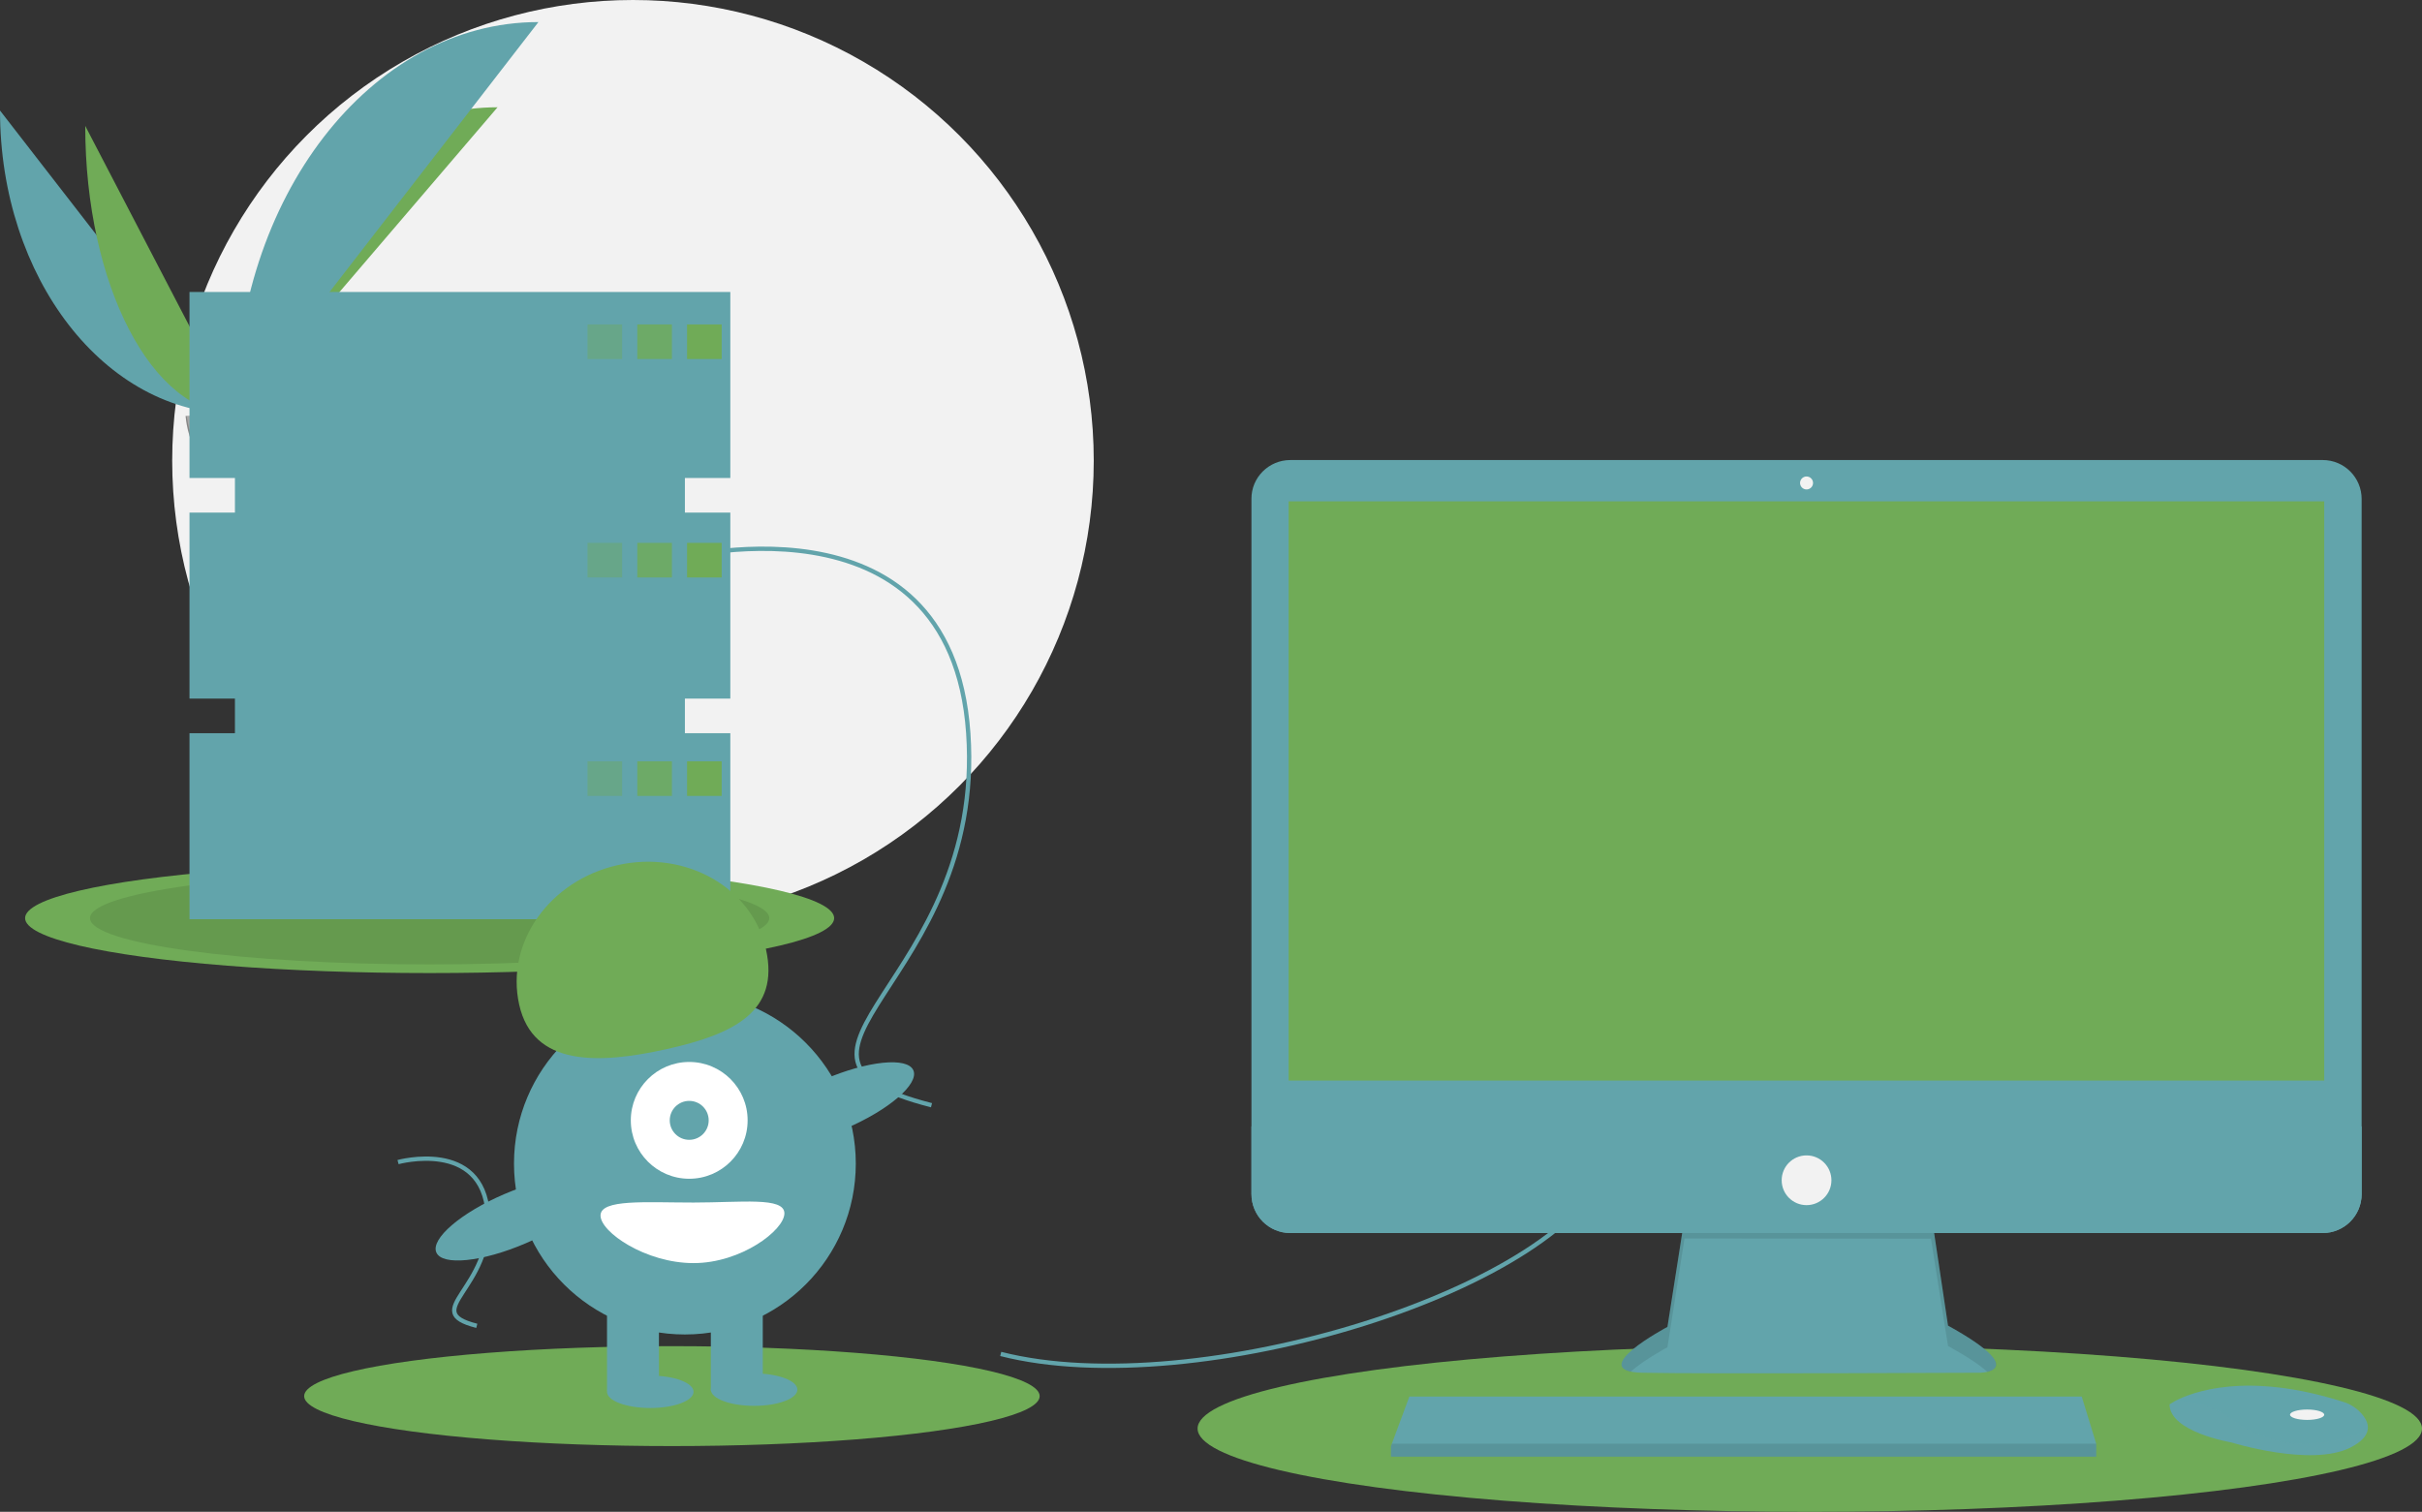 <?xml version="1.0" encoding="utf-8"?>
<!-- Generator: Adobe Illustrator 24.1.0, SVG Export Plug-In . SVG Version: 6.00 Build 0)  -->
<svg version="1.1" id="Capa_1" xmlns="http://www.w3.org/2000/svg" xmlns:xlink="http://www.w3.org/1999/xlink" x="0px" y="0px"
	 viewBox="0 0 1119.6 699" style="enable-background:new 0 0 1119.6 699;" xml:space="preserve">
<rect x="0" y="0" width="1119.6" height="699" fill="#333333" stroke="none"/>
<style type="text/css">
	.st0{fill:#F2F2F2;}
	.st1{fill:#62A4AB;}
	.st2{fill:#70AB57;}
	.st3{fill:#A8A8A8;}
	.st4{opacity:0.2;enable-background:new    ;}
	.st5{opacity:0.1;enable-background:new    ;}
	.st6{fill:none;stroke:#62A4AB;stroke-width:2;stroke-miterlimit:10;}
	.st7{opacity:0.1;fill:#62A4AB;enable-background:new    ;}
	.st8{opacity:0.4;fill:#70AB57;enable-background:new    ;}
	.st9{opacity:0.8;fill:#70AB57;enable-background:new    ;}
	.st10{fill:#FFFFFF;}
</style>
<circle class="st0" cx="292.6" cy="213" r="213"/>
<path class="st1" d="M0,51.1c0,77.5,48.6,140.2,108.7,140.2"/>
<path class="st2" d="M108.7,191.4C108.7,113,163,49.6,230,49.6"/>
<path class="st2" d="M39.4,58.2c0,73.6,31,133.2,69.3,133.2"/>
<path class="st1" d="M108.7,191.4c0-100.1,62.7-181.2,140.2-181.2"/>
<path class="st3" d="M85.8,192.3c0,0,15.4-0.5,20.1-3.8s23.7-7.3,24.9-2s23.2,26.4,5.8,26.5s-40.4-2.7-45.1-5.5
	S85.8,192.3,85.8,192.3z"/>
<path class="st4" d="M136.8,211.3c-17.4,0.1-40.4-2.7-45.1-5.5c-3.5-2.2-4.9-9.9-5.4-13.4c-0.3,0-0.5,0-0.5,0s1,12.4,5.6,15.3
	s27.7,5.7,45.1,5.5c5,0,6.8-1.8,6.7-4.5C142.5,210.3,140.6,211.3,136.8,211.3z"/>
<ellipse class="st2" cx="198.6" cy="424.5" rx="187" ry="25.4"/>
<ellipse class="st5" cx="198.6" cy="424.5" rx="157" ry="21.4"/>
<ellipse class="st2" cx="836.6" cy="660.5" rx="283" ry="38.5"/>
<ellipse class="st2" cx="310.6" cy="645.5" rx="170" ry="23.1"/>
<path class="st6" d="M462.6,626c90,23,263-30,282-90"/>
<path class="st6" d="M309.6,259c0,0,130-36,138,80s-107,149-17,172"/>
<path class="st6" d="M184,537.3c0,0,39.1-10.8,41.5,24c2.4,34.9-32.2,44.8-5.1,51.7"/>
<path class="st1" d="M778.7,563.2l-7.9,50.3c0,0-38.8,20.6-11.5,21.2s155.7,0,155.7,0s24.8,0-14.5-21.8l-7.9-52.7L778.7,563.2z"/>
<path class="st5" d="M753.8,634.2c6.2-5.5,17-11.3,17-11.3l7.9-50.3l113.9,0.1l7.9,49.6c9.2,5.1,14.9,9,18.2,12
	c5.1-1.2,10.6-5.4-18.2-21.4l-7.9-52.7l-113.9,3l-7.9,50.3C770.8,613.5,738.2,630.8,753.8,634.2z"/>
<path class="st1" d="M596.5,212.7h477.2c10,0,18,8.1,18,18v321.4c0,10-8.1,18-18,18H596.5c-10,0-18-8.1-18-18V230.7
	C578.4,220.8,586.5,212.7,596.5,212.7z"/>
<rect x="595.7" y="231.8" class="st2" width="478.7" height="267.8"/>
<circle class="st0" cx="835.1" cy="223.3" r="3"/>
<path class="st1" d="M1091.7,520.8v31.3c0,10-8.1,18-18,18c0,0,0,0,0,0H596.5c-10,0-18-8.1-18-18c0,0,0,0,0,0v-31.3H1091.7z"/>
<polygon class="st1" points="969,667.5 969,673.5 643,673.5 643,668.7 643.4,667.5 651.5,645.7 962.3,645.7 "/>
<path class="st1" d="M1094.4,661.5c-0.6,2.5-2.8,5.2-7.9,7.8c-18.2,9.1-55.1-2.4-55.1-2.4s-28.5-4.8-28.5-17.6
	c0.8-0.5,1.6-1,2.5-1.5c7.6-4,33-14,77.9,0.4c3.3,1,6.3,3,8.5,5.6C1093.7,656,1095.1,658.7,1094.4,661.5z"/>
<path class="st7" d="M1094.4,661.5c-22.3,8.5-42.1,9.2-62.4-5c-10.3-7.1-19.6-8.9-26.6-8.8c7.6-4,33-14,77.9,0.4
	c3.3,1,6.3,3,8.5,5.6C1093.7,656,1095.1,658.7,1094.4,661.5z"/>
<ellipse class="st0" cx="1066.5" cy="654.1" rx="7.9" ry="2.4"/>
<circle class="st0" cx="835.1" cy="545.7" r="11.5"/>
<polygon class="st5" points="969,667.5 969,673.5 643,673.5 643,668.7 643.4,667.5 "/>
<rect x="108.6" y="159" class="st1" width="208" height="242"/>
<rect x="87.6" y="135" class="st1" width="250" height="86"/>
<rect x="87.6" y="237" class="st1" width="250" height="86"/>
<rect x="87.6" y="339" class="st1" width="250" height="86"/>
<rect x="271.6" y="150" class="st8" width="16" height="16"/>
<rect x="294.6" y="150" class="st9" width="16" height="16"/>
<rect x="317.6" y="150" class="st2" width="16" height="16"/>
<rect x="271.6" y="251" class="st8" width="16" height="16"/>
<rect x="294.6" y="251" class="st9" width="16" height="16"/>
<rect x="317.6" y="251" class="st2" width="16" height="16"/>
<rect x="271.6" y="352" class="st8" width="16" height="16"/>
<rect x="294.6" y="352" class="st9" width="16" height="16"/>
<rect x="317.6" y="352" class="st2" width="16" height="16"/>
<circle class="st1" cx="316.6" cy="538" r="79"/>
<rect x="280.6" y="600" class="st1" width="24" height="43"/>
<rect x="328.6" y="600" class="st1" width="24" height="43"/>
<ellipse class="st1" cx="300.6" cy="643.5" rx="20" ry="7.5"/>
<ellipse class="st1" cx="348.6" cy="642.5" rx="20" ry="7.5"/>
<circle class="st10" cx="318.6" cy="518" r="27"/>
<circle class="st1" cx="318.6" cy="518" r="9"/>
<path class="st2" d="M240,464.5c-6.4-28.6,14-57.4,45.5-64.5s62.3,10.4,68.6,39s-14.5,39.1-46.1,46.1S246.4,493.1,240,464.5z"/>
<ellipse transform="matrix(0.919 -0.394 0.394 0.919 -169.883 193.022)" class="st1" cx="385.8" cy="510.8" rx="39.5" ry="12.4"/>
<ellipse transform="matrix(0.919 -0.394 0.394 0.919 -202.676 139.062)" class="st1" cx="237.8" cy="563.8" rx="39.5" ry="12.4"/>
<path class="st10" d="M362.6,561c0,7.7-19.9,23-42,23s-43-14.3-43-22s20.9-6,43-6S362.6,553.3,362.6,561z"/>
</svg>
